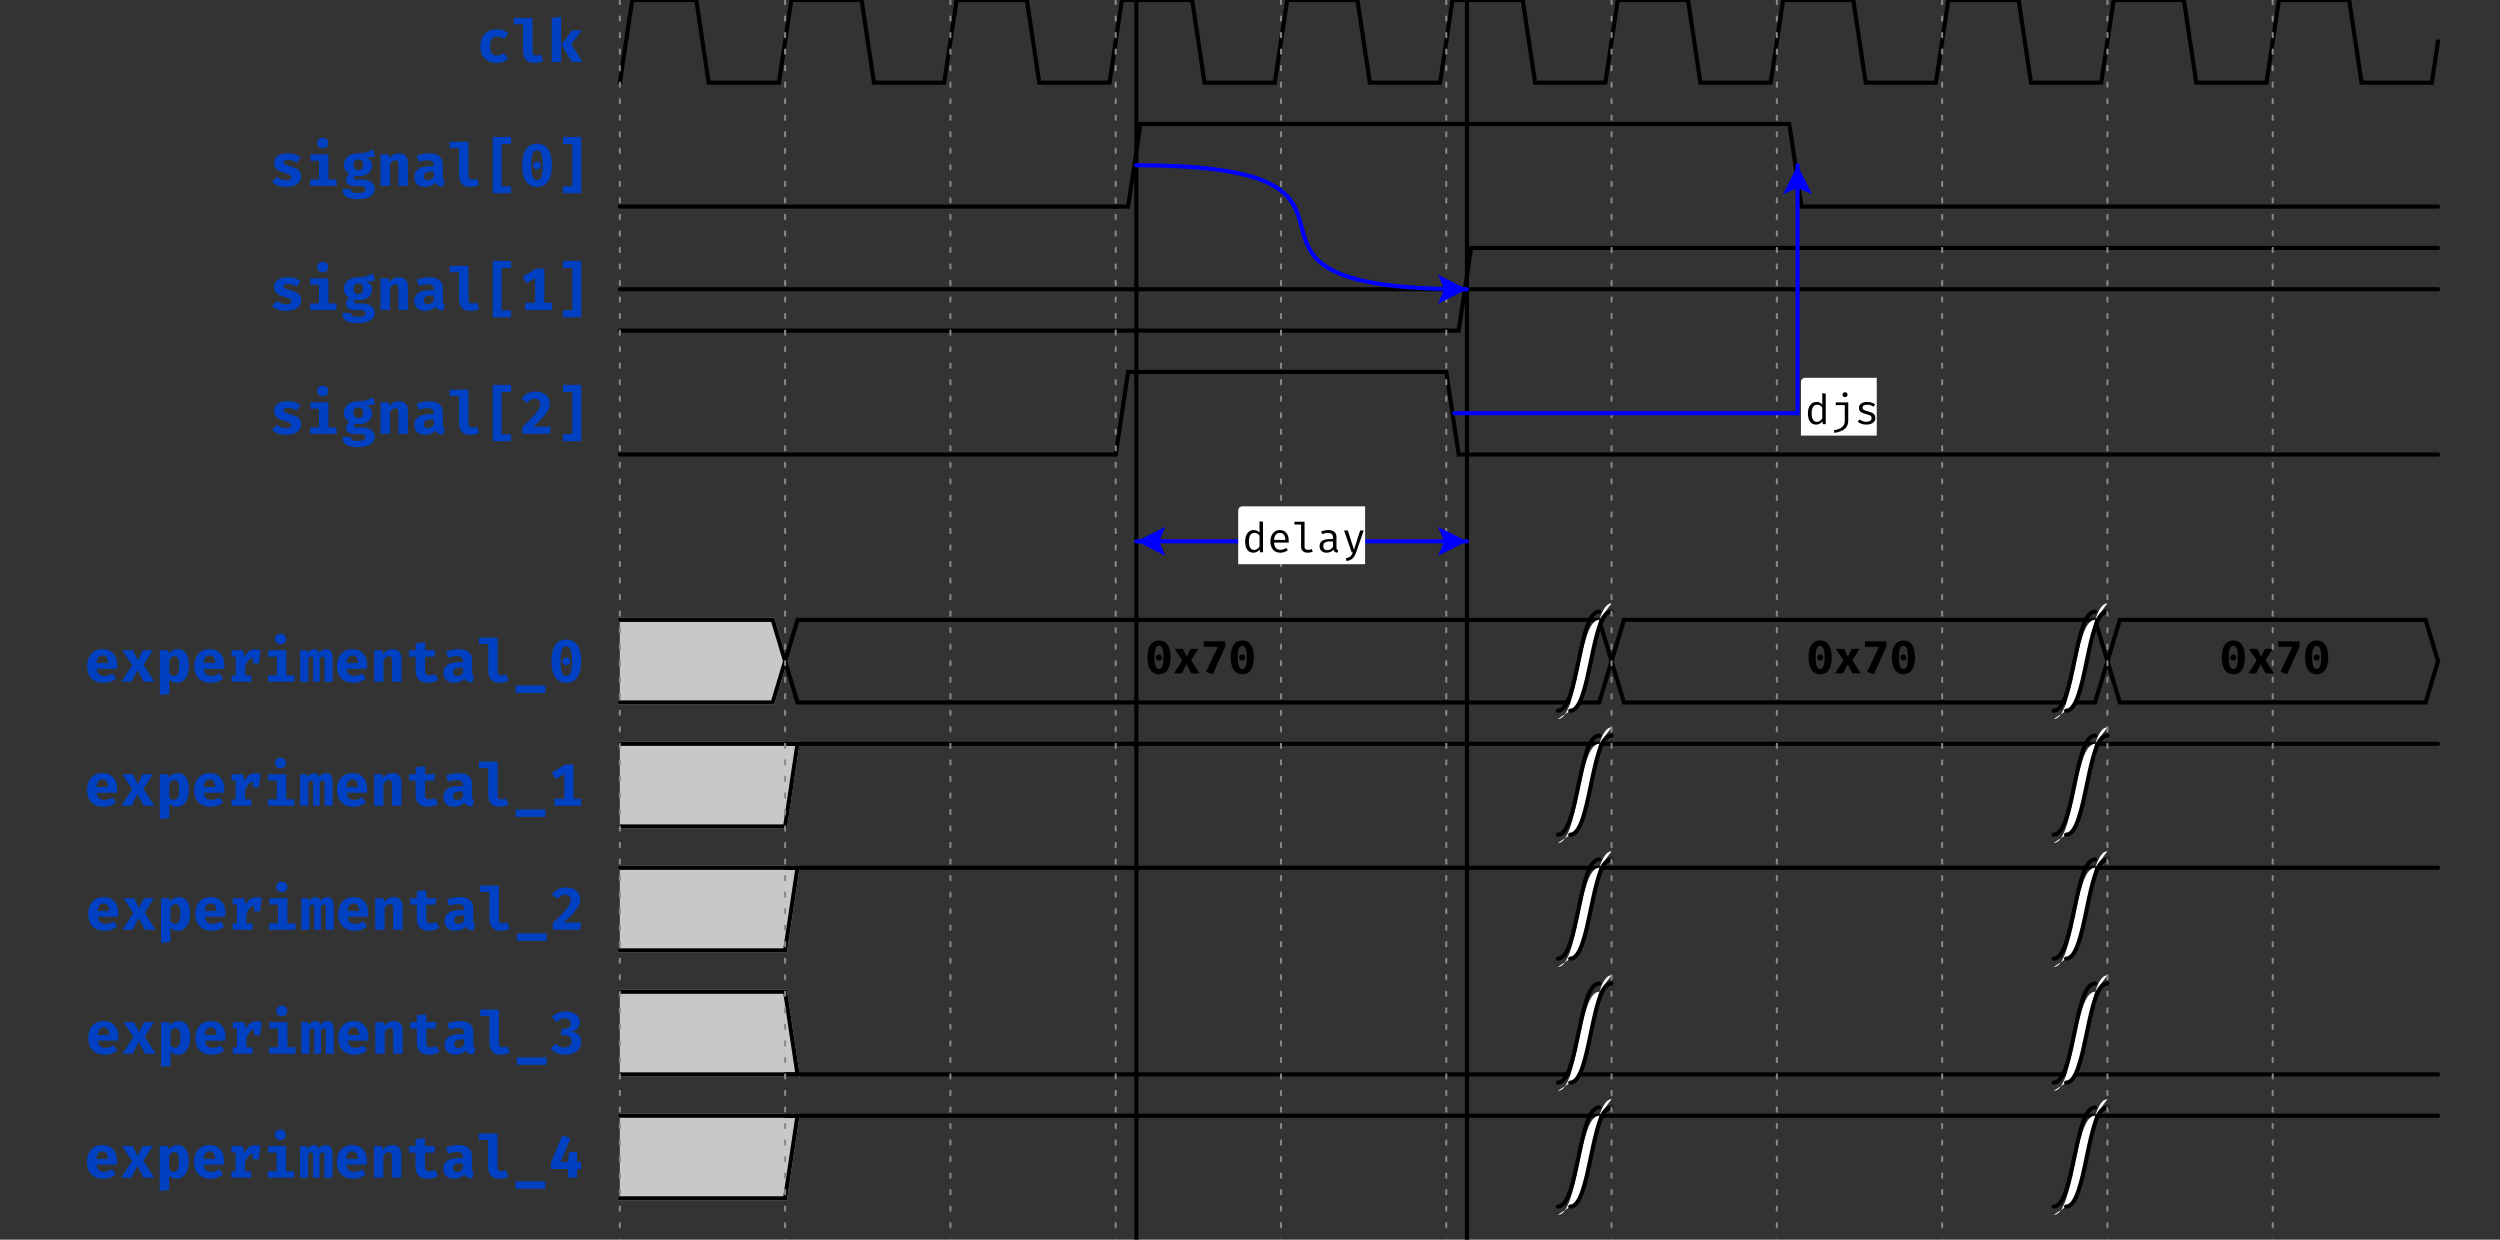 <?xml version="1.0" encoding="UTF-8"?>
<svg xmlns="http://www.w3.org/2000/svg" xmlns:xlink="http://www.w3.org/1999/xlink" width="605pt" height="300pt" viewBox="0 0 605 300" version="1.1">
<rect x="0" y="0" width="605" height="300" fill="#333333" stroke="none"/>
<defs>
<g>
<symbol overflow="visible" id="glyph0-0">
<path style="stroke:none;" d="M 1.297 -15.121 L 1.297 5.039 L 7.344 5.039 L 7.344 -15.121 Z M 6.566 4.293 L 2.09 4.293 L 2.09 -14.371 L 6.566 -14.371 Z M 4.422 -2.492 L 4.422 -3.141 C 5.387 -3.281 5.789 -3.832 5.789 -4.84 C 5.789 -5.703 5.43 -6.496 4.191 -6.496 C 3.629 -6.496 2.852 -6.32 2.852 -5.934 C 2.852 -5.746 2.98 -5.602 3.195 -5.602 C 3.254 -5.602 3.312 -5.617 3.383 -5.645 C 3.629 -5.762 3.832 -5.805 4.133 -5.805 C 4.852 -5.805 5.012 -5.371 5.012 -4.809 C 5.012 -4.047 4.738 -3.758 3.699 -3.699 L 3.699 -2.492 C 3.699 -2.273 3.875 -2.145 4.062 -2.145 C 4.234 -2.145 4.422 -2.273 4.422 -2.492 Z M 3.559 -1.223 C 3.559 -0.922 3.773 -0.691 4.062 -0.691 C 4.348 -0.691 4.566 -0.922 4.566 -1.223 C 4.566 -1.512 4.348 -1.727 4.062 -1.727 C 3.773 -1.727 3.559 -1.512 3.559 -1.223 Z M 3.559 -1.223 "/>
</symbol>
<symbol overflow="visible" id="glyph0-1">
<path style="stroke:none;" d="M 5.07 -1.555 C 4.09 -1.555 3.371 -2.074 3.371 -3.773 C 3.371 -5.5 4.047 -6.148 5.082 -6.148 C 5.703 -6.148 6.277 -5.934 6.797 -5.574 L 7.777 -6.941 C 7.012 -7.574 6.133 -7.906 4.98 -7.906 C 2.52 -7.906 0.992 -6.164 0.992 -3.773 C 0.992 -1.383 2.461 0.246 4.938 0.246 C 6.121 0.246 7.098 -0.188 7.777 -0.762 L 6.77 -2.203 C 6.223 -1.828 5.688 -1.555 5.07 -1.555 Z M 5.07 -1.555 "/>
</symbol>
<symbol overflow="visible" id="glyph0-2">
<path style="stroke:none;" d="M 4.996 -10.684 L 0.477 -10.684 L 0.477 -9.129 L 2.723 -9.129 L 2.723 -2.691 C 2.723 -0.895 3.559 0.246 5.398 0.246 C 6.379 0.246 7.098 0.016 7.602 -0.258 L 7.07 -1.785 C 6.754 -1.656 6.379 -1.555 5.977 -1.555 C 5.371 -1.555 4.996 -1.785 4.996 -2.406 Z M 4.996 -10.684 "/>
</symbol>
<symbol overflow="visible" id="glyph0-3">
<path style="stroke:none;" d="M 3.281 -10.93 L 1.008 -10.684 L 1.008 0 L 3.281 0 Z M 8.266 -7.645 L 5.891 -7.645 L 3.371 -4.191 L 5.875 0 L 8.469 0 L 5.746 -4.262 Z M 8.266 -7.645 "/>
</symbol>
<symbol overflow="visible" id="glyph0-4">
<path style="stroke:none;" d="M 4.074 -1.383 C 3.184 -1.383 2.418 -1.727 1.828 -2.188 L 0.691 -0.906 C 1.469 -0.215 2.605 0.246 4.09 0.246 C 6.035 0.246 7.703 -0.605 7.703 -2.289 C 7.703 -3.789 6.738 -4.293 5.258 -4.707 C 3.758 -5.125 3.457 -5.301 3.457 -5.688 C 3.457 -6.09 3.801 -6.277 4.551 -6.277 C 5.285 -6.277 6.035 -6.02 6.668 -5.629 L 7.574 -6.969 C 6.824 -7.516 5.848 -7.906 4.477 -7.906 C 2.332 -7.906 1.168 -6.898 1.168 -5.531 C 1.168 -4.176 2.133 -3.57 3.527 -3.195 C 5.055 -2.777 5.344 -2.594 5.344 -2.102 C 5.344 -1.613 4.84 -1.383 4.074 -1.383 Z M 4.074 -1.383 "/>
</symbol>
<symbol overflow="visible" id="glyph0-5">
<path style="stroke:none;" d="M 4.305 -11.648 C 3.512 -11.648 2.953 -11.09 2.953 -10.367 C 2.953 -9.633 3.512 -9.086 4.305 -9.086 C 5.098 -9.086 5.645 -9.633 5.645 -10.367 C 5.645 -11.09 5.098 -11.648 4.305 -11.648 Z M 5.672 -7.645 L 1.309 -7.645 L 1.309 -6.09 L 3.398 -6.09 L 3.398 -1.555 L 1.238 -1.555 L 1.238 0 L 7.633 0 L 7.633 -1.555 L 5.672 -1.555 Z M 5.672 -7.645 "/>
</symbol>
<symbol overflow="visible" id="glyph0-6">
<path style="stroke:none;" d="M 7.805 -8.871 C 6.883 -8.324 5.902 -7.848 4.203 -7.891 C 2.203 -7.891 0.793 -6.824 0.793 -5.098 C 0.793 -4.105 1.18 -3.426 2.145 -2.91 C 1.598 -2.562 1.297 -2.016 1.297 -1.453 C 1.297 -0.648 1.988 0.059 3.656 0.059 L 4.867 0.059 C 5.629 0.059 5.977 0.375 5.977 0.82 C 5.977 1.324 5.645 1.699 4.203 1.699 C 2.75 1.699 2.461 1.398 2.461 0.734 L 0.445 0.734 C 0.445 2.246 1.211 3.195 4.148 3.195 C 6.855 3.195 8.238 2.23 8.238 0.664 C 8.238 -0.621 7.098 -1.555 5.328 -1.555 L 4.062 -1.555 C 3.328 -1.555 3.227 -1.785 3.227 -2.016 C 3.227 -2.188 3.312 -2.363 3.469 -2.449 C 3.742 -2.391 4.031 -2.363 4.363 -2.363 C 6.336 -2.363 7.602 -3.441 7.602 -4.926 C 7.602 -5.918 7.086 -6.48 6.121 -6.898 C 7.086 -6.898 7.789 -6.984 8.324 -7.199 Z M 4.262 -6.406 C 5.027 -6.406 5.43 -6.004 5.43 -5.156 C 5.43 -4.277 5.012 -3.816 4.262 -3.816 C 3.559 -3.816 3.098 -4.293 3.098 -5.125 C 3.098 -5.918 3.543 -6.406 4.262 -6.406 Z M 4.262 -6.406 "/>
</symbol>
<symbol overflow="visible" id="glyph0-7">
<path style="stroke:none;" d="M 1.008 0 L 3.281 0 L 3.281 -5.344 C 3.715 -5.891 4.133 -6.223 4.621 -6.223 C 5.184 -6.223 5.355 -5.902 5.355 -4.953 L 5.355 0 L 7.633 0 L 7.633 -5.617 C 7.633 -7.07 6.84 -7.906 5.531 -7.906 C 4.551 -7.906 3.832 -7.531 3.152 -6.77 L 2.996 -7.645 L 1.008 -7.645 Z M 1.008 0 "/>
</symbol>
<symbol overflow="visible" id="glyph0-8">
<path style="stroke:none;" d="M 7.445 -2.203 L 7.445 -5.199 C 7.445 -6.957 6.379 -7.906 4.105 -7.906 C 3.254 -7.906 2.117 -7.703 1.125 -7.328 L 1.641 -5.816 C 2.406 -6.078 3.254 -6.223 3.742 -6.223 C 4.723 -6.223 5.258 -5.848 5.258 -5.039 L 5.258 -4.766 L 4.234 -4.766 C 1.871 -4.766 0.504 -3.816 0.504 -2.16 C 0.504 -0.75 1.512 0.246 3.098 0.246 C 4.047 0.246 5.012 -0.086 5.602 -0.793 C 5.961 -0.16 6.582 0.129 7.473 0.215 L 7.949 -1.281 C 7.59 -1.41 7.445 -1.629 7.445 -2.203 Z M 3.875 -1.383 C 3.227 -1.383 2.852 -1.727 2.852 -2.32 C 2.852 -3.066 3.426 -3.469 4.695 -3.469 L 5.258 -3.469 L 5.258 -2.219 C 4.969 -1.684 4.363 -1.383 3.875 -1.383 Z M 3.875 -1.383 "/>
</symbol>
<symbol overflow="visible" id="glyph0-9">
<path style="stroke:none;" d="M 2.246 1.77 L 6.68 1.77 L 6.68 0.086 L 4.391 0.086 L 4.391 -10.152 L 6.68 -10.152 L 6.68 -11.852 L 2.246 -11.852 Z M 2.246 1.77 "/>
</symbol>
<symbol overflow="visible" id="glyph0-10">
<path style="stroke:none;" d="M 4.32 -10.238 C 1.93 -10.238 0.719 -8.293 0.719 -5.012 C 0.719 -1.715 1.93 0.246 4.32 0.246 C 6.711 0.246 7.922 -1.715 7.922 -5.012 C 7.922 -8.293 6.711 -10.238 4.32 -10.238 Z M 4.32 -8.582 C 5.242 -8.582 5.703 -7.66 5.703 -5.012 C 5.703 -2.332 5.27 -1.398 4.32 -1.398 C 3.383 -1.398 2.922 -2.305 2.922 -5.012 C 2.922 -7.602 3.371 -8.582 4.32 -8.582 Z M 4.305 -5.902 C 3.773 -5.902 3.371 -5.488 3.371 -4.969 C 3.371 -4.434 3.773 -4.02 4.305 -4.02 C 4.852 -4.02 5.258 -4.434 5.258 -4.969 C 5.258 -5.488 4.852 -5.902 4.305 -5.902 Z M 4.305 -5.902 "/>
</symbol>
<symbol overflow="visible" id="glyph0-11">
<path style="stroke:none;" d="M 6.395 -11.852 L 1.957 -11.852 L 1.957 -10.152 L 4.246 -10.152 L 4.246 0.07 L 1.957 0.07 L 1.957 1.77 L 6.395 1.77 Z M 6.395 -11.852 "/>
</symbol>
<symbol overflow="visible" id="glyph0-12">
<path style="stroke:none;" d="M 6.078 -1.727 L 6.078 -9.98 L 4.062 -9.98 L 0.836 -8.02 L 1.801 -6.453 L 3.859 -7.746 L 3.859 -1.727 L 1.453 -1.727 L 1.453 0 L 7.934 0 L 7.934 -1.727 Z M 6.078 -1.727 "/>
</symbol>
<symbol overflow="visible" id="glyph0-13">
<path style="stroke:none;" d="M 3.973 -10.238 C 2.363 -10.238 1.324 -9.562 0.574 -8.523 L 1.957 -7.473 C 2.492 -8.18 3.008 -8.48 3.758 -8.48 C 4.621 -8.48 5.098 -7.977 5.098 -7.172 C 5.098 -5.977 4.047 -4.797 0.777 -1.613 L 0.777 0 L 7.402 0 L 7.645 -1.742 L 3.383 -1.742 C 6.422 -4.449 7.414 -5.762 7.414 -7.371 C 7.414 -8.898 6.25 -10.238 3.973 -10.238 Z M 3.973 -10.238 "/>
</symbol>
<symbol overflow="visible" id="glyph0-14">
<path style="stroke:none;" d="M 2.98 -3.152 L 7.934 -3.152 C 7.965 -3.383 7.977 -3.715 7.977 -3.973 C 7.977 -6.438 6.582 -7.906 4.391 -7.906 C 1.988 -7.906 0.664 -6.078 0.664 -3.816 C 0.664 -1.441 2.016 0.246 4.637 0.246 C 5.934 0.246 6.969 -0.188 7.691 -0.805 L 6.781 -2.043 C 6.176 -1.656 5.516 -1.41 4.824 -1.41 C 3.844 -1.41 3.141 -1.902 2.98 -3.152 Z M 4.391 -6.379 C 5.355 -6.379 5.746 -5.645 5.762 -4.535 L 2.953 -4.535 C 3.055 -5.805 3.586 -6.379 4.391 -6.379 Z M 4.391 -6.379 "/>
</symbol>
<symbol overflow="visible" id="glyph0-15">
<path style="stroke:none;" d="M 2.777 0 L 4.234 -2.867 L 5.746 0 L 8.324 0 L 5.688 -4.105 L 7.934 -7.645 L 5.516 -7.645 L 4.336 -5.199 L 3.109 -7.645 L 0.562 -7.645 L 2.938 -4.02 L 0.316 0 Z M 2.777 0 "/>
</symbol>
<symbol overflow="visible" id="glyph0-16">
<path style="stroke:none;" d="M 5.242 -7.906 C 4.523 -7.906 3.742 -7.574 3.125 -6.797 L 3.023 -7.645 L 1.008 -7.645 L 1.008 3.195 L 3.281 2.953 L 3.281 -0.547 C 3.742 -0.027 4.348 0.246 5.098 0.246 C 6.957 0.246 8.035 -1.484 8.035 -3.844 C 8.035 -6.336 7.23 -7.906 5.242 -7.906 Z M 4.535 -6.223 C 5.258 -6.223 5.688 -5.719 5.688 -3.816 C 5.688 -2.09 5.211 -1.426 4.406 -1.426 C 3.93 -1.426 3.602 -1.641 3.281 -2.102 L 3.281 -5.328 C 3.613 -5.891 4.004 -6.223 4.535 -6.223 Z M 4.535 -6.223 "/>
</symbol>
<symbol overflow="visible" id="glyph0-17">
<path style="stroke:none;" d="M 6.84 -7.875 C 5.617 -7.875 4.781 -7.242 4.234 -5.934 L 3.832 -7.645 L 1.078 -7.645 L 1.078 -6.133 L 2.09 -6.133 L 2.09 -1.527 L 1.078 -1.527 L 1.078 0 L 5.875 0 L 5.875 -1.527 L 4.363 -1.527 L 4.363 -3.715 C 4.723 -4.852 5.387 -5.703 6.25 -5.859 L 6.25 -4.449 L 7.691 -4.449 L 8.105 -7.645 C 7.746 -7.789 7.359 -7.875 6.84 -7.875 Z M 6.84 -7.875 "/>
</symbol>
<symbol overflow="visible" id="glyph0-18">
<path style="stroke:none;" d="M 6.668 -7.906 C 5.977 -7.906 5.441 -7.531 4.98 -7 C 4.809 -7.617 4.379 -7.906 3.801 -7.906 C 3.125 -7.906 2.68 -7.559 2.203 -6.91 L 2.043 -7.645 L 0.391 -7.645 L 0.391 0 L 2.363 0 L 2.363 -5.629 C 2.664 -6.02 2.922 -6.133 3.152 -6.133 C 3.457 -6.133 3.527 -5.934 3.527 -5.398 L 3.527 0 L 5.141 0 L 5.141 -5.629 C 5.441 -6.02 5.688 -6.133 5.934 -6.133 C 6.234 -6.133 6.309 -5.934 6.309 -5.398 L 6.309 0 L 8.25 0 L 8.25 -5.66 C 8.25 -7.23 7.746 -7.906 6.668 -7.906 Z M 6.668 -7.906 "/>
</symbol>
<symbol overflow="visible" id="glyph0-19">
<path style="stroke:none;" d="M 7.891 -0.445 L 7.141 -1.902 C 6.781 -1.699 6.336 -1.555 5.805 -1.555 C 5.039 -1.555 4.707 -1.844 4.707 -2.605 L 4.707 -6.078 L 6.941 -6.078 L 7.172 -7.645 L 4.707 -7.645 L 4.707 -9.574 L 2.434 -9.301 L 2.434 -7.645 L 0.836 -7.645 L 0.836 -6.078 L 2.434 -6.078 L 2.434 -2.605 C 2.434 -0.848 3.383 0.246 5.387 0.246 C 6.438 0.246 7.285 -0.059 7.891 -0.445 Z M 7.891 -0.445 "/>
</symbol>
<symbol overflow="visible" id="glyph0-20">
<path style="stroke:none;" d="M 0.719 2.68 L 7.922 2.68 L 7.922 0.895 L 0.719 0.895 Z M 0.719 2.68 "/>
</symbol>
<symbol overflow="visible" id="glyph0-21">
<path style="stroke:none;" d="M 3.918 -10.238 C 2.547 -10.238 1.41 -9.762 0.504 -8.887 L 1.672 -7.676 C 2.23 -8.207 2.867 -8.539 3.656 -8.539 C 4.523 -8.539 5.113 -8.078 5.113 -7.328 C 5.113 -6.465 4.492 -6.02 3.602 -6.02 L 2.965 -6.02 L 2.707 -4.465 L 3.613 -4.465 C 4.68 -4.465 5.301 -4.02 5.301 -2.965 C 5.301 -2.016 4.609 -1.496 3.613 -1.496 C 2.836 -1.496 2.117 -1.785 1.539 -2.449 L 0.258 -1.254 C 1.094 -0.301 2.289 0.246 3.773 0.246 C 6.164 0.246 7.633 -1.125 7.633 -2.809 C 7.633 -4.422 6.652 -5.098 5.27 -5.285 C 6.508 -5.645 7.316 -6.406 7.316 -7.676 C 7.316 -9.07 6.062 -10.238 3.918 -10.238 Z M 3.918 -10.238 "/>
</symbol>
<symbol overflow="visible" id="glyph0-22">
<path style="stroke:none;" d="M 7.965 -3.801 L 6.969 -3.801 L 6.969 -6.207 L 5.039 -6.207 L 4.781 -3.801 L 2.996 -3.801 L 5.344 -9.52 L 3.414 -10.238 L 0.648 -3.602 L 0.648 -2.102 L 4.781 -2.102 L 4.797 0 L 6.969 0 L 6.969 -2.102 L 7.965 -2.102 Z M 7.965 -3.801 "/>
</symbol>
<symbol overflow="visible" id="glyph1-0">
<path style="stroke:none;" d="M 1.008 -11.762 L 1.008 3.922 L 5.711 3.922 L 5.711 -11.762 Z M 5.105 3.336 L 1.625 3.336 L 1.625 -11.176 L 5.105 -11.176 Z M 3.438 -1.938 L 3.438 -2.441 C 4.188 -2.555 4.504 -2.98 4.504 -3.762 C 4.504 -4.434 4.223 -5.051 3.258 -5.051 C 2.824 -5.051 2.219 -4.918 2.219 -4.613 C 2.219 -4.469 2.32 -4.355 2.488 -4.355 C 2.531 -4.355 2.574 -4.367 2.633 -4.391 C 2.824 -4.48 2.98 -4.512 3.215 -4.512 C 3.773 -4.512 3.898 -4.176 3.898 -3.742 C 3.898 -3.148 3.684 -2.922 2.879 -2.879 L 2.879 -1.938 C 2.879 -1.77 3.012 -1.668 3.16 -1.668 C 3.293 -1.668 3.438 -1.77 3.438 -1.938 Z M 2.766 -0.953 C 2.766 -0.719 2.934 -0.539 3.16 -0.539 C 3.383 -0.539 3.551 -0.719 3.551 -0.953 C 3.551 -1.176 3.383 -1.344 3.16 -1.344 C 2.934 -1.344 2.766 -1.176 2.766 -0.953 Z M 2.766 -0.953 "/>
</symbol>
<symbol overflow="visible" id="glyph1-1">
<path style="stroke:none;" d="M 3.359 -7.965 C 1.5 -7.965 0.559 -6.453 0.559 -3.898 C 0.559 -1.332 1.5 0.191 3.359 0.191 C 5.219 0.191 6.16 -1.332 6.16 -3.898 C 6.16 -6.453 5.219 -7.965 3.359 -7.965 Z M 3.359 -6.676 C 4.078 -6.676 4.434 -5.957 4.434 -3.898 C 4.434 -1.812 4.098 -1.086 3.359 -1.086 C 2.633 -1.086 2.273 -1.793 2.273 -3.898 C 2.273 -5.914 2.621 -6.676 3.359 -6.676 Z M 3.348 -4.594 C 2.934 -4.594 2.621 -4.266 2.621 -3.863 C 2.621 -3.449 2.934 -3.125 3.348 -3.125 C 3.773 -3.125 4.09 -3.449 4.09 -3.863 C 4.09 -4.266 3.773 -4.594 3.348 -4.594 Z M 3.348 -4.594 "/>
</symbol>
<symbol overflow="visible" id="glyph1-2">
<path style="stroke:none;" d="M 2.16 0 L 3.293 -2.23 L 4.469 0 L 6.473 0 L 4.426 -3.191 L 6.172 -5.945 L 4.289 -5.945 L 3.371 -4.043 L 2.418 -5.945 L 0.438 -5.945 L 2.285 -3.125 L 0.246 0 Z M 2.16 0 "/>
</symbol>
<symbol overflow="visible" id="glyph1-3">
<path style="stroke:none;" d="M 2.957 0.18 L 5.957 -6.562 L 5.957 -7.762 L 0.762 -7.762 L 0.762 -6.43 L 4.168 -6.43 L 1.277 -0.348 Z M 2.957 0.18 "/>
</symbol>
<symbol overflow="visible" id="glyph2-0">
<path style="stroke:none;" d="M 0.898 -10.5 L 0.898 3.5 L 5.102 3.5 L 5.102 -10.5 Z M 4.559 2.98 L 1.449 2.98 L 1.449 -9.98 L 4.559 -9.98 Z M 3.07 -1.73 L 3.07 -2.18 C 3.738 -2.281 4.02 -2.66 4.02 -3.359 C 4.02 -3.961 3.77 -4.512 2.91 -4.512 C 2.52 -4.512 1.98 -4.391 1.98 -4.121 C 1.98 -3.988 2.07 -3.891 2.219 -3.891 C 2.262 -3.891 2.301 -3.898 2.352 -3.922 C 2.52 -4 2.66 -4.031 2.871 -4.031 C 3.371 -4.031 3.48 -3.73 3.48 -3.34 C 3.48 -2.809 3.289 -2.609 2.57 -2.57 L 2.57 -1.73 C 2.57 -1.578 2.691 -1.488 2.82 -1.488 C 2.941 -1.488 3.07 -1.578 3.07 -1.73 Z M 2.469 -0.852 C 2.469 -0.641 2.621 -0.48 2.82 -0.48 C 3.02 -0.48 3.172 -0.641 3.172 -0.852 C 3.172 -1.051 3.02 -1.199 2.82 -1.199 C 2.621 -1.199 2.469 -1.051 2.469 -0.852 Z M 2.469 -0.852 "/>
</symbol>
<symbol overflow="visible" id="glyph2-1">
<path style="stroke:none;" d="M 4.16 -7.488 L 4.16 -4.75 C 3.801 -5.16 3.352 -5.379 2.738 -5.379 C 1.449 -5.379 0.68 -4.211 0.68 -2.629 C 0.68 -0.988 1.309 0.109 2.691 0.109 C 3.262 0.109 3.789 -0.141 4.18 -0.691 L 4.262 0 L 5 0 L 5 -7.391 Z M 2.961 -4.699 C 3.449 -4.699 3.871 -4.449 4.16 -4.02 L 4.16 -1.398 C 3.871 -0.961 3.461 -0.559 2.859 -0.559 C 2.031 -0.559 1.59 -1.262 1.59 -2.629 C 1.59 -4.02 2.09 -4.699 2.961 -4.699 Z M 2.961 -4.699 "/>
</symbol>
<symbol overflow="visible" id="glyph2-2">
<path style="stroke:none;" d="M 3.672 -7.73 C 3.309 -7.73 3.059 -7.48 3.059 -7.141 C 3.059 -6.801 3.309 -6.551 3.672 -6.551 C 4.039 -6.551 4.281 -6.801 4.281 -7.141 C 4.281 -7.48 4.039 -7.73 3.672 -7.73 Z M 4.449 -5.27 L 1.422 -5.27 L 1.422 -4.602 L 3.609 -4.602 L 3.609 -0.789 C 3.609 0.629 2.512 1.211 0.961 1.469 L 1.102 2.121 C 3.219 1.762 4.449 0.922 4.449 -0.84 Z M 4.449 -5.27 "/>
</symbol>
<symbol overflow="visible" id="glyph2-3">
<path style="stroke:none;" d="M 2.801 -0.578 C 2.18 -0.578 1.621 -0.809 1.211 -1.148 L 0.738 -0.602 C 1.191 -0.211 1.84 0.109 2.801 0.109 C 3.922 0.109 5.012 -0.328 5.012 -1.461 C 5.012 -2.441 4.328 -2.801 3.301 -3.078 C 2.238 -3.371 1.91 -3.531 1.91 -4.012 C 1.91 -4.41 2.211 -4.699 3.051 -4.699 C 3.73 -4.699 4.18 -4.488 4.57 -4.219 L 4.949 -4.801 C 4.5 -5.121 3.879 -5.379 3.031 -5.379 C 1.84 -5.379 1.031 -4.82 1.031 -3.941 C 1.031 -3.02 1.738 -2.691 2.828 -2.422 C 3.949 -2.141 4.102 -1.891 4.102 -1.422 C 4.102 -0.91 3.609 -0.578 2.801 -0.578 Z M 2.801 -0.578 "/>
</symbol>
<symbol overflow="visible" id="glyph2-4">
<path style="stroke:none;" d="M 1.672 -2.34 L 5.211 -2.34 C 5.219 -2.449 5.23 -2.609 5.23 -2.789 C 5.23 -4.391 4.41 -5.379 3.078 -5.379 C 1.68 -5.379 0.789 -4.219 0.789 -2.629 C 0.789 -0.988 1.66 0.109 3.199 0.109 C 3.852 0.109 4.512 -0.121 5 -0.5 L 4.609 -1.059 C 4.141 -0.75 3.738 -0.59 3.199 -0.59 C 2.391 -0.59 1.711 -1.121 1.672 -2.34 Z M 3.09 -4.691 C 3.891 -4.691 4.391 -4.109 4.41 -2.98 L 1.672 -2.98 C 1.738 -4.141 2.309 -4.691 3.09 -4.691 Z M 3.09 -4.691 "/>
</symbol>
<symbol overflow="visible" id="glyph2-5">
<path style="stroke:none;" d="M 3.059 -7.391 L 0.602 -7.391 L 0.602 -6.719 L 2.219 -6.719 L 2.219 -1.34 C 2.219 -0.43 2.852 0.109 3.781 0.109 C 4.32 0.109 4.75 -0.012 5.031 -0.16 L 4.809 -0.77 C 4.52 -0.66 4.238 -0.59 3.93 -0.59 C 3.422 -0.59 3.059 -0.781 3.059 -1.301 Z M 3.059 -7.391 "/>
</symbol>
<symbol overflow="visible" id="glyph2-6">
<path style="stroke:none;" d="M 4.781 -1.148 L 4.781 -3.68 C 4.781 -4.719 4.121 -5.379 2.809 -5.379 C 2.289 -5.379 1.73 -5.281 1.078 -5.051 L 1.309 -4.41 C 1.852 -4.602 2.328 -4.68 2.68 -4.68 C 3.461 -4.68 3.93 -4.398 3.93 -3.629 L 3.93 -3.199 L 3.148 -3.199 C 1.559 -3.199 0.691 -2.59 0.691 -1.512 C 0.691 -0.531 1.328 0.109 2.391 0.109 C 3.07 0.109 3.66 -0.141 4.039 -0.629 C 4.18 -0.148 4.551 0.059 5 0.121 L 5.211 -0.48 C 4.91 -0.57 4.781 -0.73 4.781 -1.148 Z M 2.602 -0.52 C 1.91 -0.52 1.59 -0.859 1.59 -1.52 C 1.59 -2.199 2.012 -2.621 3.172 -2.621 L 3.93 -2.621 L 3.93 -1.27 C 3.621 -0.801 3.121 -0.52 2.602 -0.52 Z M 2.602 -0.52 "/>
</symbol>
<symbol overflow="visible" id="glyph2-7">
<path style="stroke:none;" d="M 5.379 -5.27 L 4.512 -5.27 L 3.02 -0.641 L 1.512 -5.27 L 0.621 -5.27 L 2.449 0 L 2.73 0 C 2.461 0.809 2.141 1.262 1.059 1.449 L 1.18 2.121 C 2.578 1.969 3.172 1.109 3.539 0.031 Z M 5.379 -5.27 "/>
</symbol>
</g>
<clipPath id="clip2">
  <rect x="0" y="0" width="605" height="300"/>
</clipPath>
<g id="surface6" clip-path="url(#clip2)">
<g style="fill:rgb(0%,25.49%,76.863%);fill-opacity:1;">
  <use xlink:href="#glyph0-1" x="115.23" y="15"/>
  <use xlink:href="#glyph0-2" x="123.87" y="15"/>
  <use xlink:href="#glyph0-3" x="132.51" y="15"/>
</g>
<path style="fill:none;stroke-width:1;stroke-linecap:round;stroke-linejoin:miter;stroke:rgb(0%,0%,0%);stroke-opacity:1;stroke-miterlimit:10;" d="M 0 20 L 3 0 L 18.5 0 L 21.5 20 L 38.5 20 L 40 10 " transform="matrix(1,0,0,1,150,0)"/>
<path style="fill:none;stroke-width:1;stroke-linecap:round;stroke-linejoin:miter;stroke:rgb(0%,0%,0%);stroke-opacity:1;stroke-miterlimit:10;" d="M 0 10 L 1.5 0 L 18.5 0 L 21.5 20 L 38.5 20 L 40 10 " transform="matrix(1,0,0,1,190,0)"/>
<path style="fill:none;stroke-width:1;stroke-linecap:round;stroke-linejoin:miter;stroke:rgb(0%,0%,0%);stroke-opacity:1;stroke-miterlimit:10;" d="M 0 10 L 1.5 0 L 18.5 0 L 21.5 20 L 38.5 20 L 40 10 " transform="matrix(1,0,0,1,230,0)"/>
<path style="fill:none;stroke-width:1;stroke-linecap:round;stroke-linejoin:miter;stroke:rgb(0%,0%,0%);stroke-opacity:1;stroke-miterlimit:10;" d="M 0 10 L 1.5 0 L 18.5 0 L 21.5 20 L 38.5 20 L 40 10 " transform="matrix(1,0,0,1,270,0)"/>
<path style="fill:none;stroke-width:1;stroke-linecap:round;stroke-linejoin:miter;stroke:rgb(0%,0%,0%);stroke-opacity:1;stroke-miterlimit:10;" d="M 0 10 L 1.5 0 L 18.5 0 L 21.5 20 L 38.5 20 L 40 10 " transform="matrix(1,0,0,1,310,0)"/>
<path style="fill:none;stroke-width:1;stroke-linecap:round;stroke-linejoin:miter;stroke:rgb(0%,0%,0%);stroke-opacity:1;stroke-miterlimit:10;" d="M 0 10 L 1.5 0 L 18.5 0 L 21.5 20 L 38.5 20 L 40 10 " transform="matrix(1,0,0,1,350,0)"/>
<path style="fill:none;stroke-width:1;stroke-linecap:round;stroke-linejoin:miter;stroke:rgb(0%,0%,0%);stroke-opacity:1;stroke-miterlimit:10;" d="M 0 10 L 1.5 0 L 18.5 0 L 21.5 20 L 38.5 20 L 40 10 " transform="matrix(1,0,0,1,390,0)"/>
<path style="fill:none;stroke-width:1;stroke-linecap:round;stroke-linejoin:miter;stroke:rgb(0%,0%,0%);stroke-opacity:1;stroke-miterlimit:10;" d="M 0 10 L 1.5 0 L 18.5 0 L 21.5 20 L 38.5 20 L 40 10 " transform="matrix(1,0,0,1,430,0)"/>
<path style="fill:none;stroke-width:1;stroke-linecap:round;stroke-linejoin:miter;stroke:rgb(0%,0%,0%);stroke-opacity:1;stroke-miterlimit:10;" d="M 0 10 L 1.5 0 L 18.5 0 L 21.5 20 L 38.5 20 L 40 10 " transform="matrix(1,0,0,1,470,0)"/>
<path style="fill:none;stroke-width:1;stroke-linecap:round;stroke-linejoin:miter;stroke:rgb(0%,0%,0%);stroke-opacity:1;stroke-miterlimit:10;" d="M 0 10 L 1.5 0 L 18.5 0 L 21.5 20 L 38.5 20 L 40 10 " transform="matrix(1,0,0,1,510,0)"/>
<path style="fill:none;stroke-width:1;stroke-linecap:round;stroke-linejoin:miter;stroke:rgb(0%,0%,0%);stroke-opacity:1;stroke-miterlimit:10;" d="M 0 10 L 1.5 0 L 18.5 0 L 21.5 20 L 38.5 20 L 40 10 " transform="matrix(1,0,0,1,550,0)"/>
</g>
<clipPath id="clip3">
  <rect x="0" y="0" width="605" height="300"/>
</clipPath>
<g id="surface9" clip-path="url(#clip3)">
<g style="fill:rgb(0%,25.49%,76.863%);fill-opacity:1;">
  <use xlink:href="#glyph0-4" x="65.164" y="45"/>
  <use xlink:href="#glyph0-5" x="73.804" y="45"/>
  <use xlink:href="#glyph0-6" x="82.444" y="45"/>
  <use xlink:href="#glyph0-7" x="91.084" y="45"/>
  <use xlink:href="#glyph0-8" x="99.724" y="45"/>
  <use xlink:href="#glyph0-2" x="108.364" y="45"/>
  <use xlink:href="#glyph0-9" x="117.004" y="45"/>
  <use xlink:href="#glyph0-10" x="125.644" y="45"/>
  <use xlink:href="#glyph0-11" x="134.284" y="45"/>
</g>
<path style="fill:none;stroke-width:1;stroke-linecap:round;stroke-linejoin:miter;stroke:rgb(0%,0%,0%);stroke-opacity:1;stroke-miterlimit:10;" d="M 0 20 L 120 20 " transform="matrix(1,0,0,1,150,30)"/>
<path style="fill:none;stroke-width:1;stroke-linecap:round;stroke-linejoin:miter;stroke:rgb(0%,0%,0%);stroke-opacity:1;stroke-miterlimit:10;" d="M 0 20 L 3 20 L 6 0 L 160 0 " transform="matrix(1,0,0,1,270,30)"/>
<path style="fill:none;stroke-width:1;stroke-linecap:round;stroke-linejoin:miter;stroke:rgb(0%,0%,0%);stroke-opacity:1;stroke-miterlimit:10;" d="M 0 0 L 3 0 L 6 20 L 160 20 " transform="matrix(1,0,0,1,430,30)"/>
</g>
<clipPath id="clip4">
  <rect x="0" y="0" width="605" height="300"/>
</clipPath>
<g id="surface12" clip-path="url(#clip4)">
<g style="fill:rgb(0%,25.49%,76.863%);fill-opacity:1;">
  <use xlink:href="#glyph0-4" x="65.164" y="75"/>
  <use xlink:href="#glyph0-5" x="73.804" y="75"/>
  <use xlink:href="#glyph0-6" x="82.444" y="75"/>
  <use xlink:href="#glyph0-7" x="91.084" y="75"/>
  <use xlink:href="#glyph0-8" x="99.724" y="75"/>
  <use xlink:href="#glyph0-2" x="108.364" y="75"/>
  <use xlink:href="#glyph0-9" x="117.004" y="75"/>
  <use xlink:href="#glyph0-12" x="125.644" y="75"/>
  <use xlink:href="#glyph0-11" x="134.284" y="75"/>
</g>
<path style="fill:none;stroke-width:1;stroke-linecap:round;stroke-linejoin:miter;stroke:rgb(0%,0%,0%);stroke-opacity:1;stroke-miterlimit:10;" d="M 0 20 L 200 20 " transform="matrix(1,0,0,1,150,60)"/>
<path style="fill:none;stroke-width:1;stroke-linecap:round;stroke-linejoin:miter;stroke:rgb(0%,0%,0%);stroke-opacity:1;stroke-miterlimit:10;" d="M 0 20 L 3 20 L 6 0 L 240 0 " transform="matrix(1,0,0,1,350,60)"/>
</g>
<clipPath id="clip5">
  <rect x="0" y="0" width="605" height="300"/>
</clipPath>
<g id="surface15" clip-path="url(#clip5)">
<g style="fill:rgb(0%,25.49%,76.863%);fill-opacity:1;">
  <use xlink:href="#glyph0-4" x="65.164" y="105"/>
  <use xlink:href="#glyph0-5" x="73.804" y="105"/>
  <use xlink:href="#glyph0-6" x="82.444" y="105"/>
  <use xlink:href="#glyph0-7" x="91.084" y="105"/>
  <use xlink:href="#glyph0-8" x="99.724" y="105"/>
  <use xlink:href="#glyph0-2" x="108.364" y="105"/>
  <use xlink:href="#glyph0-9" x="117.004" y="105"/>
  <use xlink:href="#glyph0-13" x="125.644" y="105"/>
  <use xlink:href="#glyph0-11" x="134.284" y="105"/>
</g>
<path style="fill:none;stroke-width:1;stroke-linecap:round;stroke-linejoin:miter;stroke:rgb(0%,0%,0%);stroke-opacity:1;stroke-miterlimit:10;" d="M 0 20 L 120 20 " transform="matrix(1,0,0,1,150,90)"/>
<path style="fill:none;stroke-width:1;stroke-linecap:round;stroke-linejoin:miter;stroke:rgb(0%,0%,0%);stroke-opacity:1;stroke-miterlimit:10;" d="M 0 20 L 3 0 L 80 0 " transform="matrix(1,0,0,1,270,90)"/>
<path style="fill:none;stroke-width:1;stroke-linecap:round;stroke-linejoin:miter;stroke:rgb(0%,0%,0%);stroke-opacity:1;stroke-miterlimit:10;" d="M 0 0 L 3 20 L 240 20 " transform="matrix(1,0,0,1,350,90)"/>
</g>
<clipPath id="clip6">
  <rect x="0" y="0" width="605" height="300"/>
</clipPath>
<g id="surface19" clip-path="url(#clip6)">
<g style="fill:rgb(0%,25.49%,76.863%);fill-opacity:1;">
  <use xlink:href="#glyph0-14" x="20.406" y="165"/>
  <use xlink:href="#glyph0-15" x="29.046" y="165"/>
  <use xlink:href="#glyph0-16" x="37.686" y="165"/>
  <use xlink:href="#glyph0-14" x="46.326" y="165"/>
  <use xlink:href="#glyph0-17" x="54.966" y="165"/>
  <use xlink:href="#glyph0-5" x="63.606" y="165"/>
  <use xlink:href="#glyph0-18" x="72.246" y="165"/>
  <use xlink:href="#glyph0-14" x="80.886" y="165"/>
  <use xlink:href="#glyph0-7" x="89.526" y="165"/>
  <use xlink:href="#glyph0-19" x="98.166" y="165"/>
  <use xlink:href="#glyph0-8" x="106.806" y="165"/>
  <use xlink:href="#glyph0-2" x="115.446" y="165"/>
  <use xlink:href="#glyph0-20" x="124.086" y="165"/>
  <use xlink:href="#glyph0-10" x="132.726" y="165"/>
</g>
<path style="fill-rule:nonzero;fill:rgb(78.431%,78.431%,78.431%);fill-opacity:1;stroke-width:1;stroke-linecap:round;stroke-linejoin:miter;stroke:rgb(78.431%,78.431%,78.431%);stroke-opacity:1;stroke-miterlimit:10;" d="M 0 0 L 37 0 L 40 10 L 37 20 L 0 20 " transform="matrix(1,0,0,1,150,150)"/>
<path style="fill:none;stroke-width:1;stroke-linecap:round;stroke-linejoin:miter;stroke:rgb(0%,0%,0%);stroke-opacity:1;stroke-miterlimit:10;" d="M 0 0 L 37 0 L 40 10 " transform="matrix(1,0,0,1,150,150)"/>
<path style="fill:none;stroke-width:1;stroke-linecap:round;stroke-linejoin:miter;stroke:rgb(0%,0%,0%);stroke-opacity:1;stroke-miterlimit:10;" d="M 0 20 L 37 20 L 40 10 " transform="matrix(1,0,0,1,150,150)"/>
<path style="fill:none;stroke-width:1;stroke-linecap:round;stroke-linejoin:miter;stroke:rgb(0%,0%,0%);stroke-opacity:1;stroke-miterlimit:10;" d="M 0 10 L 3 0 L 197 0 L 200 10 " transform="matrix(1,0,0,1,190,150)"/>
<path style="fill:none;stroke-width:1;stroke-linecap:round;stroke-linejoin:miter;stroke:rgb(0%,0%,0%);stroke-opacity:1;stroke-miterlimit:10;" d="M 0 10 L 3 20 L 197 20 L 200 10 " transform="matrix(1,0,0,1,190,150)"/>
<g style="fill:rgb(0%,0%,0%);fill-opacity:1;">
  <use xlink:href="#glyph1-1" x="277.113" y="162.969"/>
  <use xlink:href="#glyph1-2" x="283.833" y="162.969"/>
  <use xlink:href="#glyph1-3" x="290.553" y="162.969"/>
  <use xlink:href="#glyph1-1" x="297.273" y="162.969"/>
</g>
<path style=" stroke:none;fill-rule:nonzero;fill:rgb(100%,100%,100%);fill-opacity:1;" d="M 380 172 C 385 172 385 146 390 146 L 387 150 C 382 150 382 174 377 174 Z M 380 172 "/>
<path style="fill:none;stroke-width:1;stroke-linecap:round;stroke-linejoin:miter;stroke:rgb(0%,0%,0%);stroke-opacity:1;stroke-miterlimit:10;" d="M 0 22 C 5 22 5 -2 10 -2 " transform="matrix(1,0,0,1,380,150)"/>
<path style="fill:none;stroke-width:1;stroke-linecap:round;stroke-linejoin:miter;stroke:rgb(0%,0%,0%);stroke-opacity:1;stroke-miterlimit:10;" d="M -3 22 C 2 22 2 -2 7 -2 " transform="matrix(1,0,0,1,380,150)"/>
<path style="fill:none;stroke-width:1;stroke-linecap:round;stroke-linejoin:miter;stroke:rgb(0%,0%,0%);stroke-opacity:1;stroke-miterlimit:10;" d="M 0 10 L 3 0 L 117 0 L 120 10 " transform="matrix(1,0,0,1,390,150)"/>
<path style="fill:none;stroke-width:1;stroke-linecap:round;stroke-linejoin:miter;stroke:rgb(0%,0%,0%);stroke-opacity:1;stroke-miterlimit:10;" d="M 0 10 L 3 20 L 117 20 L 120 10 " transform="matrix(1,0,0,1,390,150)"/>
<g style="fill:rgb(0%,0%,0%);fill-opacity:1;">
  <use xlink:href="#glyph1-1" x="437.113" y="162.969"/>
  <use xlink:href="#glyph1-2" x="443.833" y="162.969"/>
  <use xlink:href="#glyph1-3" x="450.553" y="162.969"/>
  <use xlink:href="#glyph1-1" x="457.273" y="162.969"/>
</g>
<path style=" stroke:none;fill-rule:nonzero;fill:rgb(100%,100%,100%);fill-opacity:1;" d="M 500 172 C 505 172 505 146 510 146 L 507 150 C 502 150 502 174 497 174 Z M 500 172 "/>
<path style="fill:none;stroke-width:1;stroke-linecap:round;stroke-linejoin:miter;stroke:rgb(0%,0%,0%);stroke-opacity:1;stroke-miterlimit:10;" d="M 0 22 C 5 22 5 -2 10 -2 " transform="matrix(1,0,0,1,500,150)"/>
<path style="fill:none;stroke-width:1;stroke-linecap:round;stroke-linejoin:miter;stroke:rgb(0%,0%,0%);stroke-opacity:1;stroke-miterlimit:10;" d="M -3 22 C 2 22 2 -2 7 -2 " transform="matrix(1,0,0,1,500,150)"/>
<path style="fill:none;stroke-width:1;stroke-linecap:round;stroke-linejoin:miter;stroke:rgb(0%,0%,0%);stroke-opacity:1;stroke-miterlimit:10;" d="M 0 10 L 3 0 L 77 0 L 80 10 " transform="matrix(1,0,0,1,510,150)"/>
<path style="fill:none;stroke-width:1;stroke-linecap:round;stroke-linejoin:miter;stroke:rgb(0%,0%,0%);stroke-opacity:1;stroke-miterlimit:10;" d="M 0 10 L 3 20 L 77 20 L 80 10 " transform="matrix(1,0,0,1,510,150)"/>
<g style="fill:rgb(0%,0%,0%);fill-opacity:1;">
  <use xlink:href="#glyph1-1" x="537.113" y="162.969"/>
  <use xlink:href="#glyph1-2" x="543.833" y="162.969"/>
  <use xlink:href="#glyph1-3" x="550.553" y="162.969"/>
  <use xlink:href="#glyph1-1" x="557.273" y="162.969"/>
</g>
</g>
<clipPath id="clip7">
  <rect x="0" y="0" width="605" height="300"/>
</clipPath>
<g id="surface22" clip-path="url(#clip7)">
<g style="fill:rgb(0%,25.49%,76.863%);fill-opacity:1;">
  <use xlink:href="#glyph0-14" x="20.395" y="195"/>
  <use xlink:href="#glyph0-15" x="29.035" y="195"/>
  <use xlink:href="#glyph0-16" x="37.675" y="195"/>
  <use xlink:href="#glyph0-14" x="46.315" y="195"/>
  <use xlink:href="#glyph0-17" x="54.955" y="195"/>
  <use xlink:href="#glyph0-5" x="63.595" y="195"/>
  <use xlink:href="#glyph0-18" x="72.235" y="195"/>
  <use xlink:href="#glyph0-14" x="80.875" y="195"/>
  <use xlink:href="#glyph0-7" x="89.515" y="195"/>
  <use xlink:href="#glyph0-19" x="98.155" y="195"/>
  <use xlink:href="#glyph0-8" x="106.795" y="195"/>
  <use xlink:href="#glyph0-2" x="115.435" y="195"/>
  <use xlink:href="#glyph0-20" x="124.075" y="195"/>
  <use xlink:href="#glyph0-12" x="132.715" y="195"/>
</g>
<path style="fill-rule:nonzero;fill:rgb(78.431%,78.431%,78.431%);fill-opacity:1;stroke-width:1;stroke-linecap:round;stroke-linejoin:miter;stroke:rgb(78.431%,78.431%,78.431%);stroke-opacity:1;stroke-miterlimit:10;" d="M 0 0 L 43 0 L 40 20 L 0 20 " transform="matrix(1,0,0,1,150,180)"/>
<path style="fill:none;stroke-width:1;stroke-linecap:round;stroke-linejoin:miter;stroke:rgb(0%,0%,0%);stroke-opacity:1;stroke-miterlimit:10;" d="M 0 0 L 43 0 " transform="matrix(1,0,0,1,150,180)"/>
<path style="fill:none;stroke-width:1;stroke-linecap:round;stroke-linejoin:miter;stroke:rgb(0%,0%,0%);stroke-opacity:1;stroke-miterlimit:10;" d="M 0 20 L 40 20 L 43 0 " transform="matrix(1,0,0,1,150,180)"/>
<path style="fill:none;stroke-width:1;stroke-linecap:round;stroke-linejoin:miter;stroke:rgb(0%,0%,0%);stroke-opacity:1;stroke-miterlimit:10;" d="M 0 0 L 200 0 " transform="matrix(1,0,0,1,190,180)"/>
<path style=" stroke:none;fill-rule:nonzero;fill:rgb(100%,100%,100%);fill-opacity:1;" d="M 380 202 C 385 202 385 176 390 176 L 387 180 C 382 180 382 204 377 204 Z M 380 202 "/>
<path style="fill:none;stroke-width:1;stroke-linecap:round;stroke-linejoin:miter;stroke:rgb(0%,0%,0%);stroke-opacity:1;stroke-miterlimit:10;" d="M 0 22 C 5 22 5 -2 10 -2 " transform="matrix(1,0,0,1,380,180)"/>
<path style="fill:none;stroke-width:1;stroke-linecap:round;stroke-linejoin:miter;stroke:rgb(0%,0%,0%);stroke-opacity:1;stroke-miterlimit:10;" d="M -3 22 C 2 22 2 -2 7 -2 " transform="matrix(1,0,0,1,380,180)"/>
<path style="fill:none;stroke-width:1;stroke-linecap:round;stroke-linejoin:miter;stroke:rgb(0%,0%,0%);stroke-opacity:1;stroke-miterlimit:10;" d="M 0 0 L 120 0 " transform="matrix(1,0,0,1,390,180)"/>
<path style=" stroke:none;fill-rule:nonzero;fill:rgb(100%,100%,100%);fill-opacity:1;" d="M 500 202 C 505 202 505 176 510 176 L 507 180 C 502 180 502 204 497 204 Z M 500 202 "/>
<path style="fill:none;stroke-width:1;stroke-linecap:round;stroke-linejoin:miter;stroke:rgb(0%,0%,0%);stroke-opacity:1;stroke-miterlimit:10;" d="M 0 22 C 5 22 5 -2 10 -2 " transform="matrix(1,0,0,1,500,180)"/>
<path style="fill:none;stroke-width:1;stroke-linecap:round;stroke-linejoin:miter;stroke:rgb(0%,0%,0%);stroke-opacity:1;stroke-miterlimit:10;" d="M -3 22 C 2 22 2 -2 7 -2 " transform="matrix(1,0,0,1,500,180)"/>
<path style="fill:none;stroke-width:1;stroke-linecap:round;stroke-linejoin:miter;stroke:rgb(0%,0%,0%);stroke-opacity:1;stroke-miterlimit:10;" d="M 0 0 L 80 0 " transform="matrix(1,0,0,1,510,180)"/>
</g>
<clipPath id="clip8">
  <rect x="0" y="0" width="605" height="300"/>
</clipPath>
<g id="surface25" clip-path="url(#clip8)">
<g style="fill:rgb(0%,25.49%,76.863%);fill-opacity:1;">
  <use xlink:href="#glyph0-14" x="20.68" y="225"/>
  <use xlink:href="#glyph0-15" x="29.32" y="225"/>
  <use xlink:href="#glyph0-16" x="37.96" y="225"/>
  <use xlink:href="#glyph0-14" x="46.6" y="225"/>
  <use xlink:href="#glyph0-17" x="55.24" y="225"/>
  <use xlink:href="#glyph0-5" x="63.88" y="225"/>
  <use xlink:href="#glyph0-18" x="72.52" y="225"/>
  <use xlink:href="#glyph0-14" x="81.16" y="225"/>
  <use xlink:href="#glyph0-7" x="89.8" y="225"/>
  <use xlink:href="#glyph0-19" x="98.44" y="225"/>
  <use xlink:href="#glyph0-8" x="107.08" y="225"/>
  <use xlink:href="#glyph0-2" x="115.72" y="225"/>
  <use xlink:href="#glyph0-20" x="124.36" y="225"/>
  <use xlink:href="#glyph0-13" x="133" y="225"/>
</g>
<path style="fill-rule:nonzero;fill:rgb(78.431%,78.431%,78.431%);fill-opacity:1;stroke-width:1;stroke-linecap:round;stroke-linejoin:miter;stroke:rgb(78.431%,78.431%,78.431%);stroke-opacity:1;stroke-miterlimit:10;" d="M 0 0 L 43 0 L 40 20 L 0 20 " transform="matrix(1,0,0,1,150,210)"/>
<path style="fill:none;stroke-width:1;stroke-linecap:round;stroke-linejoin:miter;stroke:rgb(0%,0%,0%);stroke-opacity:1;stroke-miterlimit:10;" d="M 0 0 L 43 0 " transform="matrix(1,0,0,1,150,210)"/>
<path style="fill:none;stroke-width:1;stroke-linecap:round;stroke-linejoin:miter;stroke:rgb(0%,0%,0%);stroke-opacity:1;stroke-miterlimit:10;" d="M 0 20 L 40 20 L 43 0 " transform="matrix(1,0,0,1,150,210)"/>
<path style="fill:none;stroke-width:1;stroke-linecap:round;stroke-linejoin:miter;stroke:rgb(0%,0%,0%);stroke-opacity:1;stroke-miterlimit:10;" d="M 0 0 L 200 0 " transform="matrix(1,0,0,1,190,210)"/>
<path style=" stroke:none;fill-rule:nonzero;fill:rgb(100%,100%,100%);fill-opacity:1;" d="M 380 232 C 385 232 385 206 390 206 L 387 210 C 382 210 382 234 377 234 Z M 380 232 "/>
<path style="fill:none;stroke-width:1;stroke-linecap:round;stroke-linejoin:miter;stroke:rgb(0%,0%,0%);stroke-opacity:1;stroke-miterlimit:10;" d="M 0 22 C 5 22 5 -2 10 -2 " transform="matrix(1,0,0,1,380,210)"/>
<path style="fill:none;stroke-width:1;stroke-linecap:round;stroke-linejoin:miter;stroke:rgb(0%,0%,0%);stroke-opacity:1;stroke-miterlimit:10;" d="M -3 22 C 2 22 2 -2 7 -2 " transform="matrix(1,0,0,1,380,210)"/>
<path style="fill:none;stroke-width:1;stroke-linecap:round;stroke-linejoin:miter;stroke:rgb(0%,0%,0%);stroke-opacity:1;stroke-miterlimit:10;" d="M 0 0 L 120 0 " transform="matrix(1,0,0,1,390,210)"/>
<path style=" stroke:none;fill-rule:nonzero;fill:rgb(100%,100%,100%);fill-opacity:1;" d="M 500 232 C 505 232 505 206 510 206 L 507 210 C 502 210 502 234 497 234 Z M 500 232 "/>
<path style="fill:none;stroke-width:1;stroke-linecap:round;stroke-linejoin:miter;stroke:rgb(0%,0%,0%);stroke-opacity:1;stroke-miterlimit:10;" d="M 0 22 C 5 22 5 -2 10 -2 " transform="matrix(1,0,0,1,500,210)"/>
<path style="fill:none;stroke-width:1;stroke-linecap:round;stroke-linejoin:miter;stroke:rgb(0%,0%,0%);stroke-opacity:1;stroke-miterlimit:10;" d="M -3 22 C 2 22 2 -2 7 -2 " transform="matrix(1,0,0,1,500,210)"/>
<path style="fill:none;stroke-width:1;stroke-linecap:round;stroke-linejoin:miter;stroke:rgb(0%,0%,0%);stroke-opacity:1;stroke-miterlimit:10;" d="M 0 0 L 80 0 " transform="matrix(1,0,0,1,510,210)"/>
</g>
<clipPath id="clip9">
  <rect x="0" y="0" width="605" height="300"/>
</clipPath>
<g id="surface28" clip-path="url(#clip9)">
<g style="fill:rgb(0%,25.49%,76.863%);fill-opacity:1;">
  <use xlink:href="#glyph0-14" x="20.695" y="255"/>
  <use xlink:href="#glyph0-15" x="29.335" y="255"/>
  <use xlink:href="#glyph0-16" x="37.975" y="255"/>
  <use xlink:href="#glyph0-14" x="46.615" y="255"/>
  <use xlink:href="#glyph0-17" x="55.255" y="255"/>
  <use xlink:href="#glyph0-5" x="63.895" y="255"/>
  <use xlink:href="#glyph0-18" x="72.535" y="255"/>
  <use xlink:href="#glyph0-14" x="81.175" y="255"/>
  <use xlink:href="#glyph0-7" x="89.815" y="255"/>
  <use xlink:href="#glyph0-19" x="98.455" y="255"/>
  <use xlink:href="#glyph0-8" x="107.095" y="255"/>
  <use xlink:href="#glyph0-2" x="115.735" y="255"/>
  <use xlink:href="#glyph0-20" x="124.375" y="255"/>
  <use xlink:href="#glyph0-21" x="133.015" y="255"/>
</g>
<path style="fill-rule:nonzero;fill:rgb(78.431%,78.431%,78.431%);fill-opacity:1;stroke-width:1;stroke-linecap:round;stroke-linejoin:miter;stroke:rgb(78.431%,78.431%,78.431%);stroke-opacity:1;stroke-miterlimit:10;" d="M 0 0 L 40 0 L 43 20 L 0 20 " transform="matrix(1,0,0,1,150,240)"/>
<path style="fill:none;stroke-width:1;stroke-linecap:round;stroke-linejoin:miter;stroke:rgb(0%,0%,0%);stroke-opacity:1;stroke-miterlimit:10;" d="M 0 0 L 40 0 L 43 20 " transform="matrix(1,0,0,1,150,240)"/>
<path style="fill:none;stroke-width:1;stroke-linecap:round;stroke-linejoin:miter;stroke:rgb(0%,0%,0%);stroke-opacity:1;stroke-miterlimit:10;" d="M 0 20 L 43 20 " transform="matrix(1,0,0,1,150,240)"/>
<path style="fill:none;stroke-width:1;stroke-linecap:round;stroke-linejoin:miter;stroke:rgb(0%,0%,0%);stroke-opacity:1;stroke-miterlimit:10;" d="M 0 20 L 200 20 " transform="matrix(1,0,0,1,190,240)"/>
<path style=" stroke:none;fill-rule:nonzero;fill:rgb(100%,100%,100%);fill-opacity:1;" d="M 380 262 C 385 262 385 236 390 236 L 387 240 C 382 240 382 264 377 264 Z M 380 262 "/>
<path style="fill:none;stroke-width:1;stroke-linecap:round;stroke-linejoin:miter;stroke:rgb(0%,0%,0%);stroke-opacity:1;stroke-miterlimit:10;" d="M 0 22 C 5 22 5 -2 10 -2 " transform="matrix(1,0,0,1,380,240)"/>
<path style="fill:none;stroke-width:1;stroke-linecap:round;stroke-linejoin:miter;stroke:rgb(0%,0%,0%);stroke-opacity:1;stroke-miterlimit:10;" d="M -3 22 C 2 22 2 -2 7 -2 " transform="matrix(1,0,0,1,380,240)"/>
<path style="fill:none;stroke-width:1;stroke-linecap:round;stroke-linejoin:miter;stroke:rgb(0%,0%,0%);stroke-opacity:1;stroke-miterlimit:10;" d="M 0 20 L 120 20 " transform="matrix(1,0,0,1,390,240)"/>
<path style=" stroke:none;fill-rule:nonzero;fill:rgb(100%,100%,100%);fill-opacity:1;" d="M 500 262 C 505 262 505 236 510 236 L 507 240 C 502 240 502 264 497 264 Z M 500 262 "/>
<path style="fill:none;stroke-width:1;stroke-linecap:round;stroke-linejoin:miter;stroke:rgb(0%,0%,0%);stroke-opacity:1;stroke-miterlimit:10;" d="M 0 22 C 5 22 5 -2 10 -2 " transform="matrix(1,0,0,1,500,240)"/>
<path style="fill:none;stroke-width:1;stroke-linecap:round;stroke-linejoin:miter;stroke:rgb(0%,0%,0%);stroke-opacity:1;stroke-miterlimit:10;" d="M -3 22 C 2 22 2 -2 7 -2 " transform="matrix(1,0,0,1,500,240)"/>
<path style="fill:none;stroke-width:1;stroke-linecap:round;stroke-linejoin:miter;stroke:rgb(0%,0%,0%);stroke-opacity:1;stroke-miterlimit:10;" d="M 0 20 L 80 20 " transform="matrix(1,0,0,1,510,240)"/>
</g>
<clipPath id="clip10">
  <rect x="0" y="0" width="605" height="300"/>
</clipPath>
<g id="surface31" clip-path="url(#clip10)">
<g style="fill:rgb(0%,25.49%,76.863%);fill-opacity:1;">
  <use xlink:href="#glyph0-14" x="20.363" y="285"/>
  <use xlink:href="#glyph0-15" x="29.003" y="285"/>
  <use xlink:href="#glyph0-16" x="37.643" y="285"/>
  <use xlink:href="#glyph0-14" x="46.283" y="285"/>
  <use xlink:href="#glyph0-17" x="54.923" y="285"/>
  <use xlink:href="#glyph0-5" x="63.563" y="285"/>
  <use xlink:href="#glyph0-18" x="72.203" y="285"/>
  <use xlink:href="#glyph0-14" x="80.843" y="285"/>
  <use xlink:href="#glyph0-7" x="89.483" y="285"/>
  <use xlink:href="#glyph0-19" x="98.123" y="285"/>
  <use xlink:href="#glyph0-8" x="106.763" y="285"/>
  <use xlink:href="#glyph0-2" x="115.403" y="285"/>
  <use xlink:href="#glyph0-20" x="124.043" y="285"/>
  <use xlink:href="#glyph0-22" x="132.683" y="285"/>
</g>
<path style="fill-rule:nonzero;fill:rgb(78.431%,78.431%,78.431%);fill-opacity:1;stroke-width:1;stroke-linecap:round;stroke-linejoin:miter;stroke:rgb(78.431%,78.431%,78.431%);stroke-opacity:1;stroke-miterlimit:10;" d="M 0 0 L 43 0 L 40 20 L 0 20 " transform="matrix(1,0,0,1,150,270)"/>
<path style="fill:none;stroke-width:1;stroke-linecap:round;stroke-linejoin:miter;stroke:rgb(0%,0%,0%);stroke-opacity:1;stroke-miterlimit:10;" d="M 0 0 L 43 0 " transform="matrix(1,0,0,1,150,270)"/>
<path style="fill:none;stroke-width:1;stroke-linecap:round;stroke-linejoin:miter;stroke:rgb(0%,0%,0%);stroke-opacity:1;stroke-miterlimit:10;" d="M 0 20 L 40 20 L 43 0 " transform="matrix(1,0,0,1,150,270)"/>
<path style="fill:none;stroke-width:1;stroke-linecap:round;stroke-linejoin:miter;stroke:rgb(0%,0%,0%);stroke-opacity:1;stroke-miterlimit:10;" d="M 0 0 L 200 0 " transform="matrix(1,0,0,1,190,270)"/>
<path style=" stroke:none;fill-rule:nonzero;fill:rgb(100%,100%,100%);fill-opacity:1;" d="M 380 292 C 385 292 385 266 390 266 L 387 270 C 382 270 382 294 377 294 Z M 380 292 "/>
<path style="fill:none;stroke-width:1;stroke-linecap:round;stroke-linejoin:miter;stroke:rgb(0%,0%,0%);stroke-opacity:1;stroke-miterlimit:10;" d="M 0 22 C 5 22 5 -2 10 -2 " transform="matrix(1,0,0,1,380,270)"/>
<path style="fill:none;stroke-width:1;stroke-linecap:round;stroke-linejoin:miter;stroke:rgb(0%,0%,0%);stroke-opacity:1;stroke-miterlimit:10;" d="M -3 22 C 2 22 2 -2 7 -2 " transform="matrix(1,0,0,1,380,270)"/>
<path style="fill:none;stroke-width:1;stroke-linecap:round;stroke-linejoin:miter;stroke:rgb(0%,0%,0%);stroke-opacity:1;stroke-miterlimit:10;" d="M 0 0 L 120 0 " transform="matrix(1,0,0,1,390,270)"/>
<path style=" stroke:none;fill-rule:nonzero;fill:rgb(100%,100%,100%);fill-opacity:1;" d="M 500 292 C 505 292 505 266 510 266 L 507 270 C 502 270 502 294 497 294 Z M 500 292 "/>
<path style="fill:none;stroke-width:1;stroke-linecap:round;stroke-linejoin:miter;stroke:rgb(0%,0%,0%);stroke-opacity:1;stroke-miterlimit:10;" d="M 0 22 C 5 22 5 -2 10 -2 " transform="matrix(1,0,0,1,500,270)"/>
<path style="fill:none;stroke-width:1;stroke-linecap:round;stroke-linejoin:miter;stroke:rgb(0%,0%,0%);stroke-opacity:1;stroke-miterlimit:10;" d="M -3 22 C 2 22 2 -2 7 -2 " transform="matrix(1,0,0,1,500,270)"/>
<path style="fill:none;stroke-width:1;stroke-linecap:round;stroke-linejoin:miter;stroke:rgb(0%,0%,0%);stroke-opacity:1;stroke-miterlimit:10;" d="M 0 0 L 80 0 " transform="matrix(1,0,0,1,510,270)"/>
</g>
<clipPath id="clip11">
  <rect x="0" y="0" width="605" height="300"/>
</clipPath>
<g id="surface34" clip-path="url(#clip11)">
<path style="fill:none;stroke-width:0.5;stroke-linecap:round;stroke-linejoin:miter;stroke:rgb(53.333%,53.333%,53.333%);stroke-opacity:1;stroke-dasharray:1,3;stroke-miterlimit:10;" d="M 0 0 L 0 300 " transform="matrix(1,0,0,1,150,0)"/>
<path style="fill:none;stroke-width:0.5;stroke-linecap:round;stroke-linejoin:miter;stroke:rgb(53.333%,53.333%,53.333%);stroke-opacity:1;stroke-dasharray:1,3;stroke-miterlimit:10;" d="M 40 0 L 40 300 " transform="matrix(1,0,0,1,150,0)"/>
<path style="fill:none;stroke-width:0.5;stroke-linecap:round;stroke-linejoin:miter;stroke:rgb(53.333%,53.333%,53.333%);stroke-opacity:1;stroke-dasharray:1,3;stroke-miterlimit:10;" d="M 80 0 L 80 300 " transform="matrix(1,0,0,1,150,0)"/>
<path style="fill:none;stroke-width:0.5;stroke-linecap:round;stroke-linejoin:miter;stroke:rgb(53.333%,53.333%,53.333%);stroke-opacity:1;stroke-dasharray:1,3;stroke-miterlimit:10;" d="M 120 0 L 120 300 " transform="matrix(1,0,0,1,150,0)"/>
<path style="fill:none;stroke-width:0.5;stroke-linecap:round;stroke-linejoin:miter;stroke:rgb(53.333%,53.333%,53.333%);stroke-opacity:1;stroke-dasharray:1,3;stroke-miterlimit:10;" d="M 160 0 L 160 300 " transform="matrix(1,0,0,1,150,0)"/>
<path style="fill:none;stroke-width:0.5;stroke-linecap:round;stroke-linejoin:miter;stroke:rgb(53.333%,53.333%,53.333%);stroke-opacity:1;stroke-dasharray:1,3;stroke-miterlimit:10;" d="M 200 0 L 200 300 " transform="matrix(1,0,0,1,150,0)"/>
<path style="fill:none;stroke-width:0.5;stroke-linecap:round;stroke-linejoin:miter;stroke:rgb(53.333%,53.333%,53.333%);stroke-opacity:1;stroke-dasharray:1,3;stroke-miterlimit:10;" d="M 240 0 L 240 300 " transform="matrix(1,0,0,1,150,0)"/>
<path style="fill:none;stroke-width:0.5;stroke-linecap:round;stroke-linejoin:miter;stroke:rgb(53.333%,53.333%,53.333%);stroke-opacity:1;stroke-dasharray:1,3;stroke-miterlimit:10;" d="M 280 0 L 280 300 " transform="matrix(1,0,0,1,150,0)"/>
<path style="fill:none;stroke-width:0.5;stroke-linecap:round;stroke-linejoin:miter;stroke:rgb(53.333%,53.333%,53.333%);stroke-opacity:1;stroke-dasharray:1,3;stroke-miterlimit:10;" d="M 320 0 L 320 300 " transform="matrix(1,0,0,1,150,0)"/>
<path style="fill:none;stroke-width:0.5;stroke-linecap:round;stroke-linejoin:miter;stroke:rgb(53.333%,53.333%,53.333%);stroke-opacity:1;stroke-dasharray:1,3;stroke-miterlimit:10;" d="M 360 0 L 360 300 " transform="matrix(1,0,0,1,150,0)"/>
<path style="fill:none;stroke-width:0.5;stroke-linecap:round;stroke-linejoin:miter;stroke:rgb(53.333%,53.333%,53.333%);stroke-opacity:1;stroke-dasharray:1,3;stroke-miterlimit:10;" d="M 400 0 L 400 300 " transform="matrix(1,0,0,1,150,0)"/>
</g>
<clipPath id="clip1">
  <rect x="0" y="0" width="605" height="300"/>
</clipPath>
<g id="surface36" clip-path="url(#clip1)">
<use xlink:href="#surface6"/>
<use xlink:href="#surface9"/>
<use xlink:href="#surface12"/>
<use xlink:href="#surface15"/>
<use xlink:href="#surface19"/>
<use xlink:href="#surface22"/>
<use xlink:href="#surface25"/>
<use xlink:href="#surface28"/>
<use xlink:href="#surface31"/>
<use xlink:href="#surface34"/>
</g>
</defs>
<g id="surface1">
<use xlink:href="#surface36"/>
<path style="fill:none;stroke-width:1;stroke-linecap:round;stroke-linejoin:miter;stroke:rgb(0%,0%,0%);stroke-opacity:1;stroke-miterlimit:10;" d="M 150 70 L 590 70 "/>
<path style="fill:none;stroke-width:1;stroke-linecap:round;stroke-linejoin:miter;stroke:rgb(0%,0%,0%);stroke-opacity:1;stroke-miterlimit:10;" d="M 275 0 L 275 300 "/>
<path style="fill:none;stroke-width:1;stroke-linecap:round;stroke-linejoin:miter;stroke:rgb(0%,0%,0%);stroke-opacity:1;stroke-miterlimit:10;" d="M 355 0 L 355 300 "/>
<path style="fill:none;stroke-width:1;stroke-linecap:round;stroke-linejoin:miter;stroke:rgb(0%,0%,100%);stroke-opacity:1;stroke-miterlimit:10;" d="M 275 40 C 347 40 283 70 355 70 "/>
<path style=" stroke:none;fill-rule:nonzero;fill:rgb(0%,0%,100%);fill-opacity:1;" d="M 348 73.5 L 355 70 L 348 66.5 L 349.5 70 L 348 73.5 "/>
<path style="fill:none;stroke-width:1;stroke-linecap:round;stroke-linejoin:miter;stroke:rgb(0%,0%,100%);stroke-opacity:1;stroke-miterlimit:10;" d="M 352 100 L 435 100 L 435 40 "/>
<path style=" stroke:none;fill-rule:nonzero;fill:rgb(0%,0%,100%);fill-opacity:1;" d="M 438.5 47 L 435 40 L 431.5 47 L 435 45.5 L 438.5 47 "/>
<path style="fill-rule:nonzero;fill:rgb(100%,100%,100%);fill-opacity:1;stroke-width:2;stroke-linecap:round;stroke-linejoin:miter;stroke:rgb(100%,100%,100%);stroke-opacity:1;stroke-miterlimit:10;" d="M -0.002 0.002 L -0.002 12.002 L 16.342 12.002 L 16.342 0.002 L -0.002 0.002 " transform="matrix(1,0,0,1,436.83,92.42)"/>
<g style="fill:rgb(0%,0%,0%);fill-opacity:1;">
  <use xlink:href="#glyph2-1" x="436.828" y="102.648"/>
  <use xlink:href="#glyph2-2" x="442.828" y="102.648"/>
  <use xlink:href="#glyph2-3" x="448.828" y="102.648"/>
</g>
<path style="fill:none;stroke-width:1;stroke-linecap:round;stroke-linejoin:miter;stroke:rgb(0%,0%,100%);stroke-opacity:1;stroke-miterlimit:10;" d="M 275 131 L 355 131 "/>
<path style=" stroke:none;fill-rule:nonzero;fill:rgb(0%,0%,100%);fill-opacity:1;" d="M 282 127.5 L 275 131 L 282 134.5 L 280.5 131 L 282 127.5 "/>
<path style=" stroke:none;fill-rule:nonzero;fill:rgb(0%,0%,100%);fill-opacity:1;" d="M 348 134.5 L 355 131 L 348 127.5 L 349.5 131 L 348 134.5 "/>
<path style="fill-rule:nonzero;fill:rgb(100%,100%,100%);fill-opacity:1;stroke-width:2;stroke-linecap:round;stroke-linejoin:miter;stroke:rgb(100%,100%,100%);stroke-opacity:1;stroke-miterlimit:10;" d="M -0 -0.001 L -0 11.999 L 28.71 11.999 L 28.71 -0.001 L -0 -0.001 " transform="matrix(1,0,0,1,300.645,123.54)"/>
<g style="fill:rgb(0%,0%,0%);fill-opacity:1;">
  <use xlink:href="#glyph2-1" x="300.645" y="133.648"/>
  <use xlink:href="#glyph2-4" x="306.645" y="133.648"/>
  <use xlink:href="#glyph2-5" x="312.645" y="133.648"/>
  <use xlink:href="#glyph2-6" x="318.645" y="133.648"/>
  <use xlink:href="#glyph2-7" x="324.645" y="133.648"/>
</g>
</g>
</svg>
